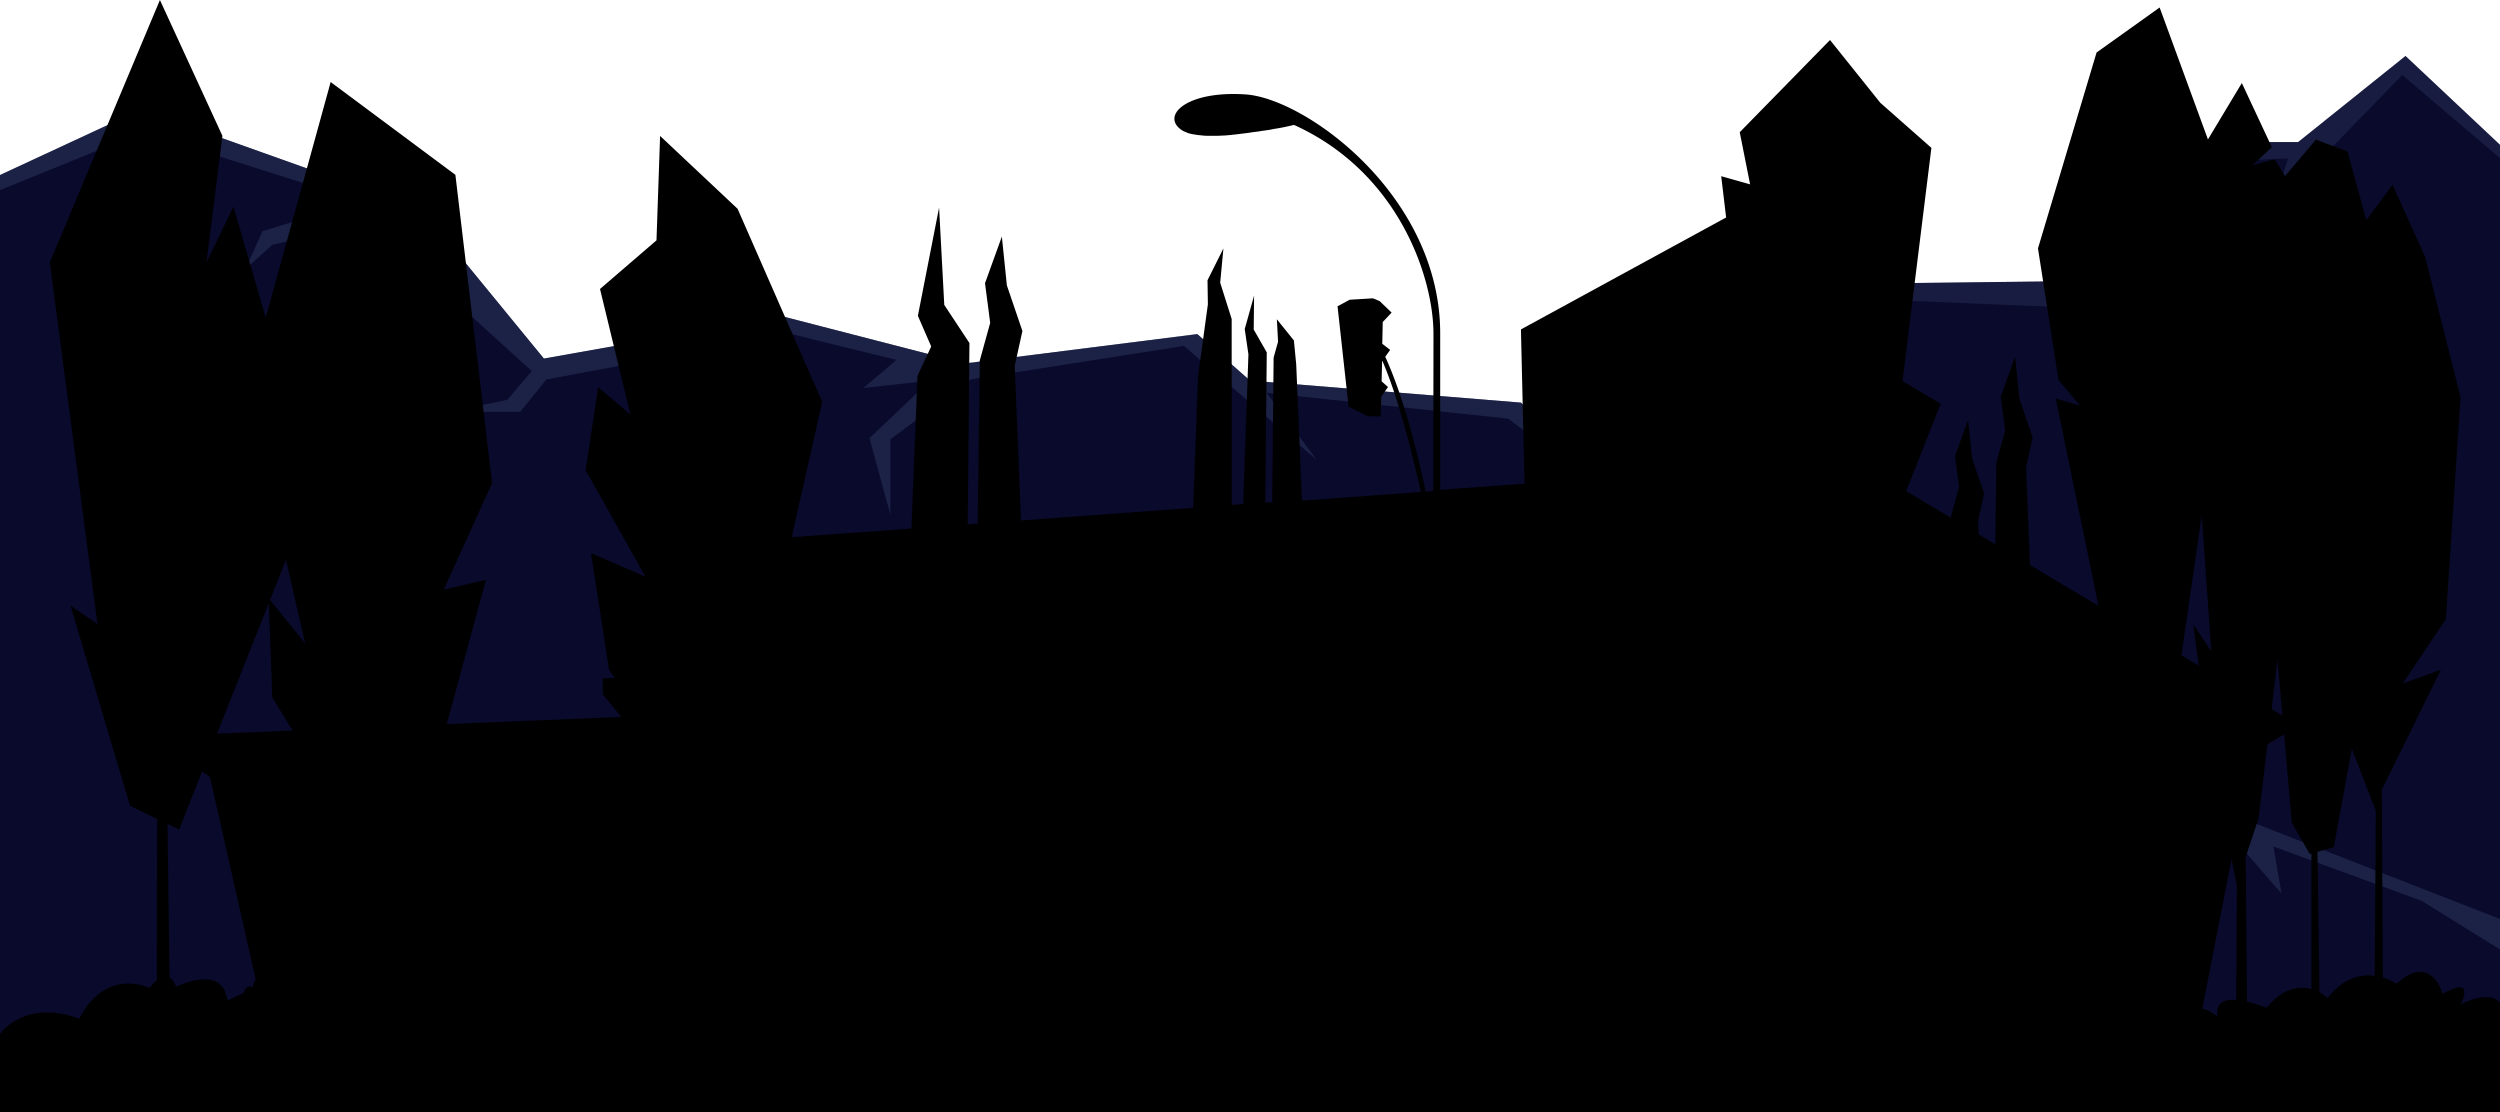 <svg height="854.187" viewBox="0 0 1920 854.187" width="1920" xmlns="http://www.w3.org/2000/svg"><path d="m2194 249.729-72.573-68.229-82.444 66.1h-75.183l-70.91 106.448-179.5 2.132-114.821 58.437-89.788 33.4-444.518 68.861-770.263 475.399h1900z" fill="#090a2c" transform="translate(-274 -138.5)"/><path d="m1944.2 292.629-72.573-68.229-82.444 66.1h-75.183l-70.915 106.53-179.5 2.053-114.821 58.437-89.788 33.4-444.6 68.861-770.176 475.396h23.612c207.373-126.43 753.6-463.549 753.6-463.549l421.617-61.2 57.016 20.848-30.64-26.455 79.285-34.825 23.691 33.4-23.691 52.909 41.775-51.488-19.505-34.825 97.369-58.437 232.406 9.713-38.932-20.848 58.437-94.605 61.2-2.764-12.556 38.932 100.291-102.9 75.025 63.817z" fill="#39486f" opacity=".304" transform="translate(-24.2 -181.4)"/><path d="m0 176.018 108.587-50.418 215.182 76.729 93.938 114.631 182.9-32.5 140.373 36.267 178.56-22.542 40.46 35.699 208.071 16.924 217.6 187.947 534.329 208.645v148.049h-1920z" fill="#090a2c" transform="translate(0 -41.6)"/><path d="m1920 747.4-534.329-208.64-217.6-187.947-208.071-16.929-40.462-35.7-178.56 22.542-140.378-36.264-182.9 32.569-93.938-114.7-215.175-76.731-108.587 50.418v11.591l109.511-44.516 167.182 52.907-75.093 23.182-13.156 29.156 20.693-18.773 81.778-18.773 50.985 55.466 66.489 60.3-18.7 22.044-44.231 9.244 54.044.071 20.124-24.889 187.662-34.987s80.5 19.911 81.067 19.911-25.387 21.618-25.387 21.618l51.271-5.618-46.507 44.089 16.071 58.88v-57.881l61.8-46.08 163.627-25.671 102.044 87.538-38.474-51.485 185.458 19.769 34.773 26.311 14.08 40.96 3.769-27.733 151.609 144.284-48.853 18.773-42.6 37.618 63.929-25.031 56.391-8.747 324.555 116.554 36.338 41.885-6.258-36.267 113.991 41.813 60.018 37.26z" fill="#39486f" opacity=".399" transform="translate(0 -41.6)"/><path d="m1889.636 833.256s12.587-23.182-13.724-8.178c0 0-8.462-32.284-35.413-7.822a39.8 39.8 0 0 0 -10.453-4.836l-.853-144.213 45.44-92.16-29.44 10.667 33.207-49.494 11.307-170.382-27.165-107.738-25.031-55.4-20.2 27.093-14.436-52.693-24.178-9.173-23.822 28.018-8.036-12.942-17 4.551 14.933-13.8-23.04-49.28-26.027 43.307-37.105-101.321-48.427 34.56-45.013 150.471 15.787 100.978 16.711 19.911-18.844-5.618 32.853 159.289-52.622-31.36-3.058-75.164 5.049-22.827-10.169-29.938-3.271-32.071-11.022 30.649 3.413 26.027-6.756 24.6-.853 62.791-12.729-7.609-.427-10.738 4.551-20.764-9.316-27.307-2.987-29.156-10.027 27.876 3.129 23.68-6.187 22.4v1.28l-34.489-20.551 26.524-67.058-29.3-17.422 22.187-179.129-39.253-34.631-38.614-48.209-69.333 70.827 7.964 40.036-22.187-6.258 3.769 31.716-157.582 85.973 2.773 118.471-64.782 4.693v-120.107c0-105.884-103.4-180.409-149.333-183.538-45.867-3.129-65.707 16.64-48.853 27.591.284.142.569.356.853.5.071.071.213.071.284.142.213.071.427.213.64.284.142.071.213.142.356.142.213.071.427.213.64.284.142.071.284.071.356.142a2.527 2.527 0 0 1 .64.284c.142.071.213.071.356.142.284.071.569.213.853.284.071 0 .142.071.284.071a5.325 5.325 0 0 0 1.138.284c.071 0 .213.071.284.071l.853.213c.142 0 .284.071.427.071a3.024 3.024 0 0 0 .782.142c.142 0 .356.071.5.071.285.071.569.071.782.142.142 0 .356.071.5.071.284.071.64.071.924.142.142 0 .284.071.427.071a8.711 8.711 0 0 0 1.351.142h.213c.427.071.782.071 1.209.142a1.21 1.21 0 0 1 .5.071c.284 0 .64.071.924.071a1.566 1.566 0 0 1 .569.071c.284 0 .64.071.924.071h.569a4.7 4.7 0 0 1 1 .071h7.467a5.382 5.382 0 0 0 1.067-.071h.569a6.9 6.9 0 0 0 1.209-.071h.427c.569 0 1.138-.071 1.636-.071h.356c.427 0 .853-.071 1.28-.071a1.969 1.969 0 0 0 .64-.071c.356 0 .711-.071 1.067-.071a1.969 1.969 0 0 0 .64-.071c.356 0 .711-.071 1.067-.071.213 0 .427-.071.64-.071a6.222 6.222 0 0 0 1.138-.142 1.566 1.566 0 0 0 .569-.071 13.882 13.882 0 0 1 1.636-.142h.071l1.707-.213c.213 0 .356-.071.569-.071.356-.071.782-.071 1.138-.142.213 0 .427-.071.64-.071.356-.071.711-.071 1.067-.142.213 0 .427-.071.64-.071.356-.071.711-.071 1.067-.142.213 0 .427-.071.64-.071a7.836 7.836 0 0 1 1.28-.142c.142 0 .284-.071.427-.071.569-.071 1.138-.142 1.636-.213.142 0 .284-.071.427-.071.427-.071.782-.142 1.209-.213.213 0 .427-.071.569-.071a5.49 5.49 0 0 1 1.067-.142c.213 0 .427-.071.64-.071a5.579 5.579 0 0 1 1-.142c.213 0 .427-.071.64-.071a5.488 5.488 0 0 1 1.067-.142c.142 0 .356-.071.5-.071a12.058 12.058 0 0 0 1.564-.284h.213c.427-.071.924-.142 1.351-.213.213 0 .356-.071.569-.071a4.8 4.8 0 0 1 1-.142c.213 0 .427-.071.569-.071a4.164 4.164 0 0 1 .924-.142c.213 0 .356-.071.569-.071a4.894 4.894 0 0 1 .924-.142c.142 0 .356-.071.5-.071.356-.071.782-.142 1.138-.213a.428.428 0 0 0 .284-.071 9.148 9.148 0 0 0 1.351-.284c.142 0 .284-.071.427-.071a3.569 3.569 0 0 1 .853-.142c.142 0 .356-.071.5-.071.284-.071.5-.071.782-.142.142 0 .356-.071.5-.071.284-.071.5-.071.782-.142.142 0 .284-.071.5-.071a3.024 3.024 0 0 1 .782-.142c.142 0 .284-.071.427-.071.356-.071.782-.142 1.138-.213.071 0 .213-.071.285-.071a3.668 3.668 0 0 1 .782-.142c.142 0 .284-.071.427-.071.213-.071.356-.071.569-.142.142 0 .284-.071.427-.071.213-.071.356-.071.569-.142.142 0 .284-.071.427-.071.213-.071.356-.071.569-.142.142 0 .213-.071.356-.071.213-.071.427-.071.64-.142 2.987-.64 4.693-1.067 4.693-1.067 80.853 36.622 107.093 117.76 107.093 160.427 0 25.956-.142 85.049-.214 120.747l-5.76.427c-10.951-51.484-21.973-83.627-31.075-103.538l3.769-5.262-6.045-4.693.356-16.711 6.827-7.253-9.173-8.818-4.409-1.849-1-.284-17.635 1.067-9.316 5.049 8.462 76.942 14.862 7.538h9.884l.356-15.147 5.191-7.324-4.907-4.409.356-15.147.284-.427c8.036 18.773 18.133 49.636 29.511 100.551l-91.337 6.678-4.409-104.676-1.778-18.347-13.084-16.284.924 17.209-3.413 12.231-1.067 111-5.333.356 1.138-115.342-10.027-17.564.284-26.027-7.182 25.671 2.844 19.413-4.053 114.987-8.818.64v-142.789l-8.82-27.878 2.489-26.311-12.229 24.464.284 18.489-7.538 55.111-3.769 101.191-132.2 9.671-4.83-118.755 5.9-26.738-11.947-35.058-3.84-37.476-12.942 35.84 3.982 30.436-7.964 28.8-1.636 125.369-7.68.569 1.351-139.236-19.342-29.3-3.982-74.738-16.283 83.132 10.24 23.538-10.524 22.542-4.693 117.26-91.947 6.687 23.467-103.964-65-148.267-59.52-55.964-2.769 80.208-43.378 37.338 23.324 96.356-24.747-20.836-9.6 63.644 45.938 81.849-41.815-18.133 13.8 89.458 4.338 6.4-9.1.284v12.3l14.222 17.351-134.044 5.476 30.075-110.787-32.427 7.538 37.12-81.778-28.16-236.8-95.786-71.26-49.849 181.053-24.818-85.262-20.693 42.738 12.231-97.209-48-104.32-84.551 201.529 36.622 277.76-20.693-14.08 45.653 153.6 20.836 10.169-.285 124.022a33.07 33.07 0 0 0 -5.333 5.689c-38.044-14.507-54.044 23.751-54.044 23.751-42.383-15.72-61.014 11.66-61.014 11.66v60.089h1920v-83.629c0 .071-5.547-11.52-30.364.996zm-1695.716-13.014s-4.551-3.769-6.827 4.267a79.85 79.85 0 0 0 -9.244 4.267 1.254 1.254 0 0 0 -1.422.782c-.356.213-.64.356-.853.5-.356-.285-.782-.64-1.28-1-3.7-27.307-39.04-9.529-39.04-9.529-1.422-3.84-3.2-6.044-5.049-7.111l-1.565-117.971 8.889 4.338 17.707-44.585 6.044 4.267 35.129 155.662c-1.067.993-1.92 2.913-2.489 6.113zm-27.236-195.129 39.751-100.267 2.7 72.462 15.573 25.458zm40.676-102.613 12.3-30.933 14.649 64.142zm1467.947 42.524 15.644-107.662 7.324 104.533-13.8-20.48 4.124 31.5zm42.1 264.6c-8.676-.64-16.071 1.92-14.365 12.942 0 0-6.044-5.049-11.662-6.258l22.471-114.987 3.911 19.556.213-.711zm31.715-261.547 3.769 43.164-8.32-4.978zm26.027 253.3c-8.747-2.56-21.262-1.493-34.56 14.364a97.9 97.9 0 0 0 -14.862-4.836l-1.067-111 9.956-29.8 6.756-56.889 12.8-7.4 5.973 67.84 13.8 24.036 1.209-.356v104.044zm48.64-10.24c-10.311-1.351-23.894 1.138-36.2 17.138a28.83 28.83 0 0 0 -6.258-4.409l-1.493-107.876 12.516-3.7 13.867-75.449 18.418 47.431z" transform="translate(0 -61.7)"/></svg>